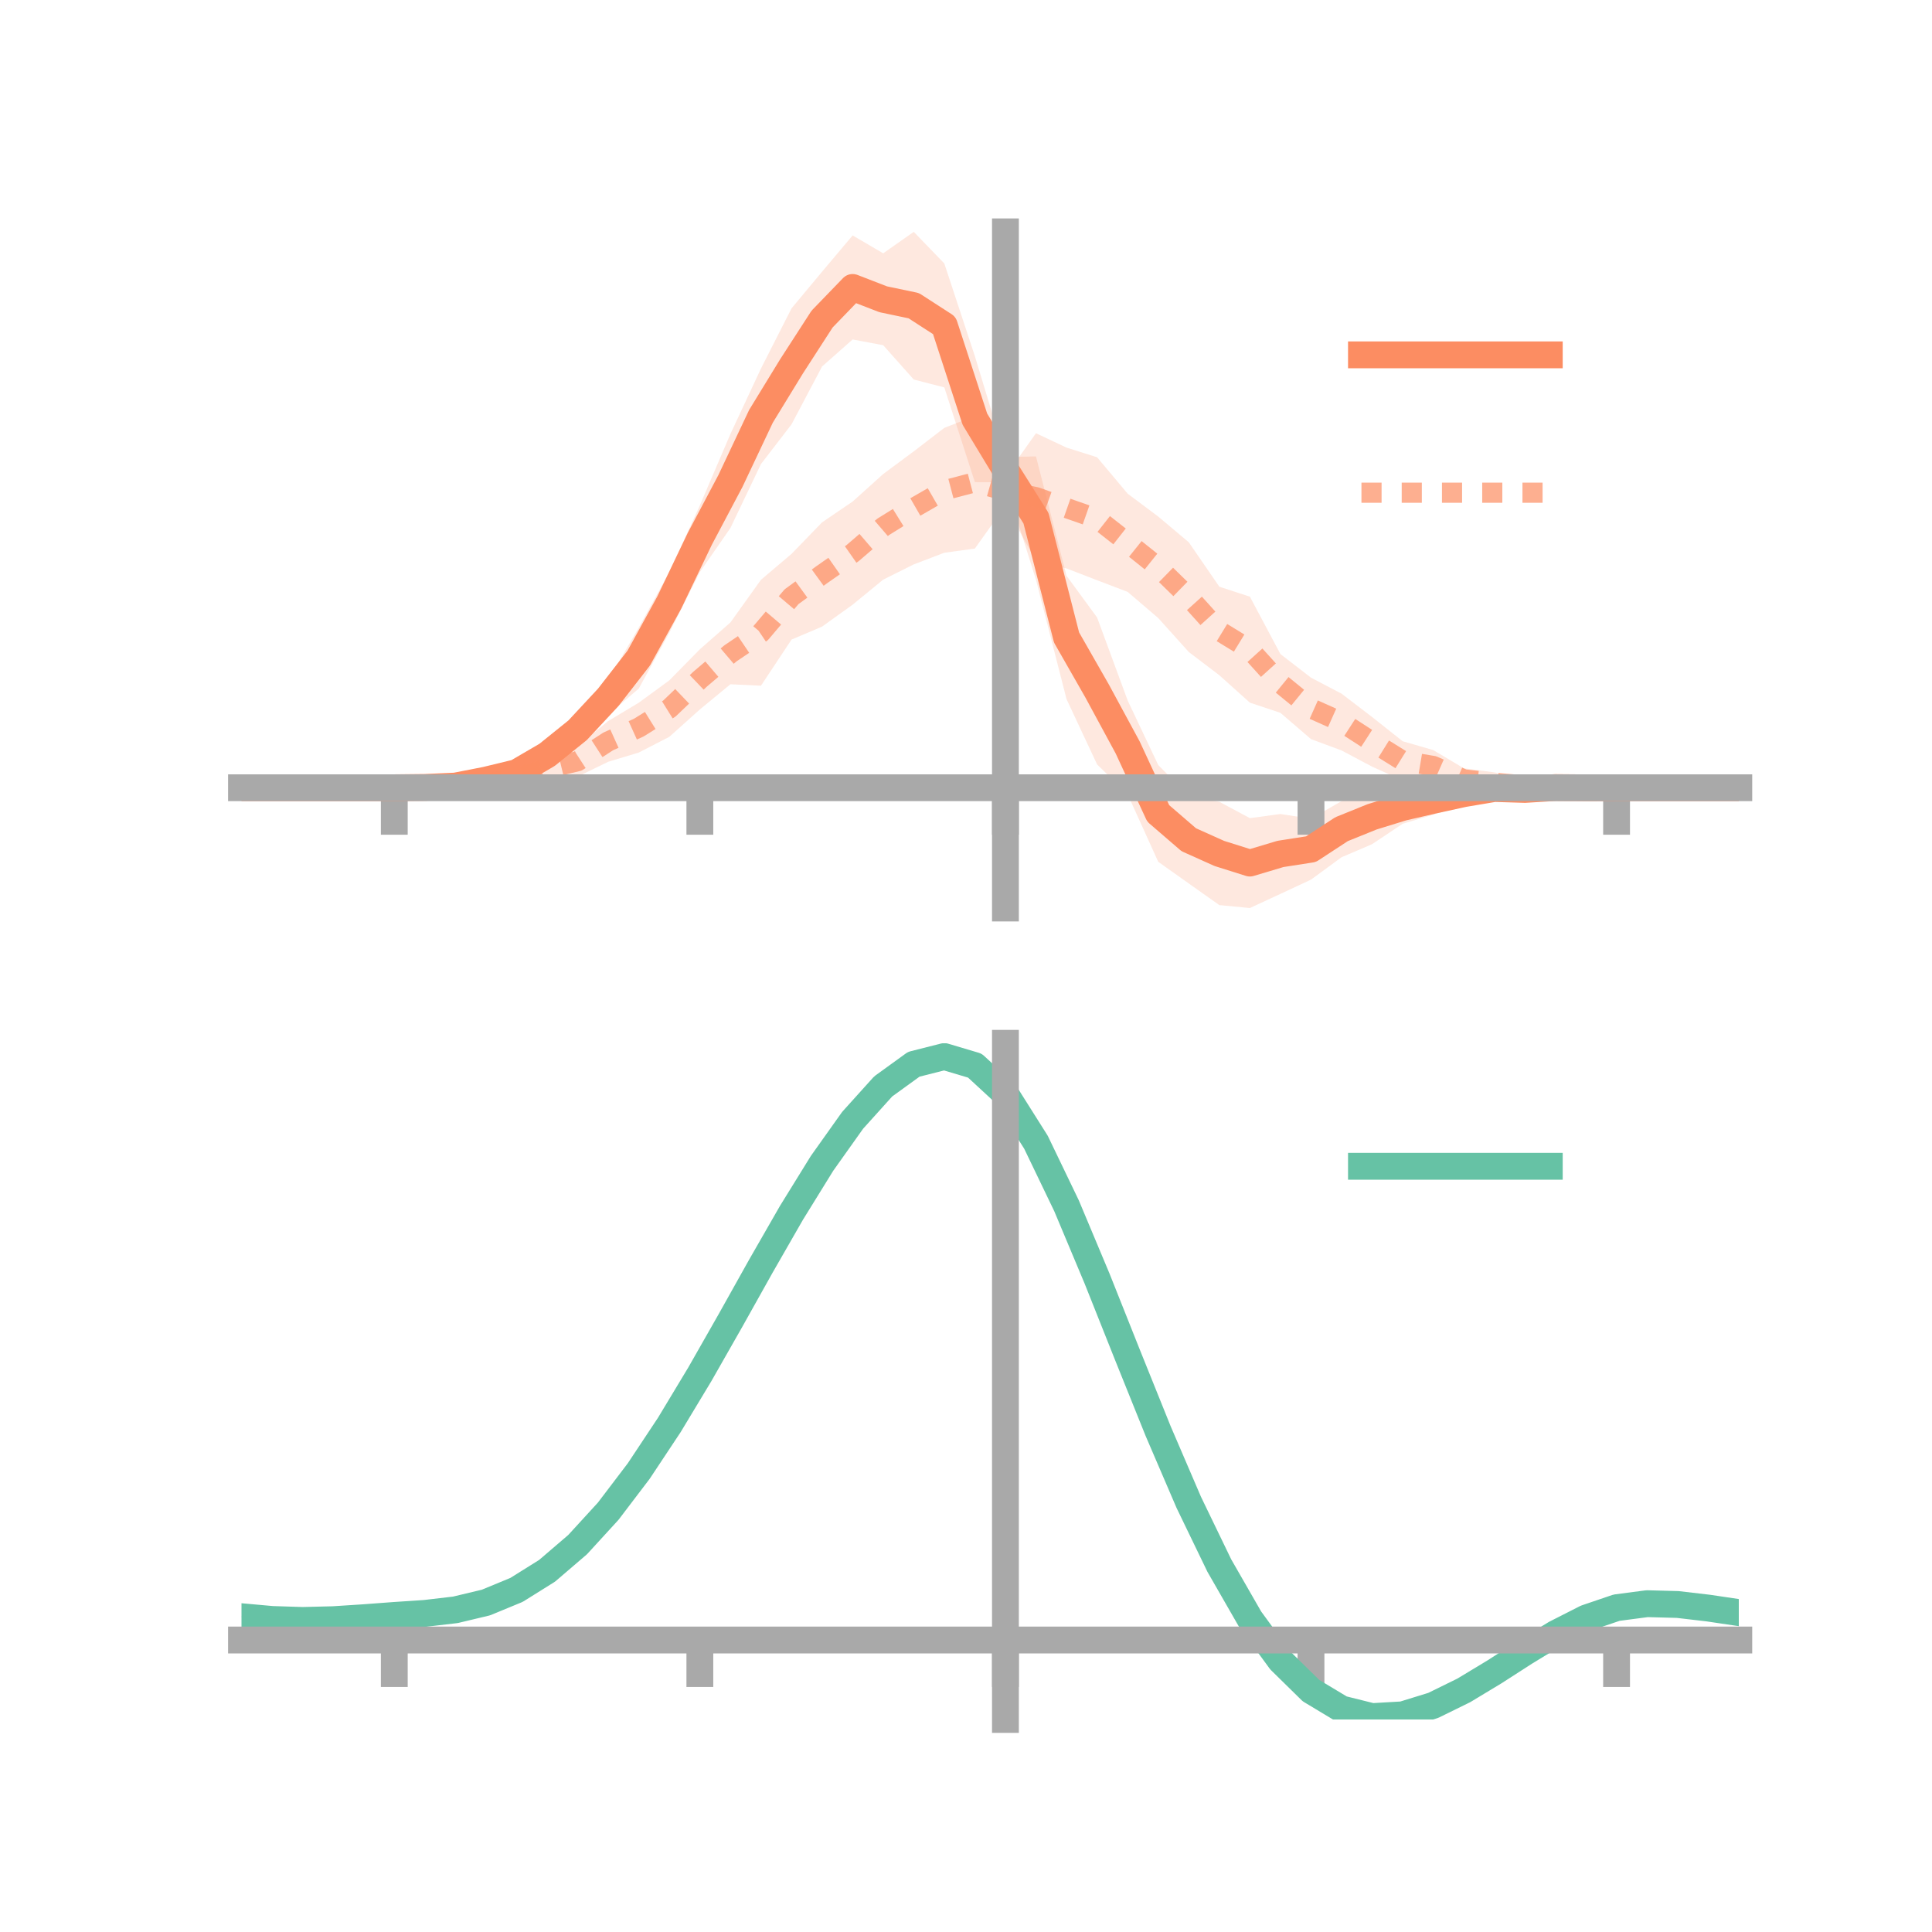 <?xml version="1.0" encoding="utf-8" standalone="no"?>
<!DOCTYPE svg PUBLIC "-//W3C//DTD SVG 1.1//EN"
  "http://www.w3.org/Graphics/SVG/1.1/DTD/svg11.dtd">
<!-- Created with matplotlib (https://matplotlib.org/) -->
<svg height="144pt" version="1.1" viewBox="0 0 144 144" width="144pt" xmlns="http://www.w3.org/2000/svg" xmlns:xlink="http://www.w3.org/1999/xlink">
 <defs>
  <style type="text/css">*{stroke-linecap:butt;stroke-linejoin:round;}</style>
 </defs>
 <g id="figure_1">
  <g id="patch_1">
   <path d="M 0 144 
L 144 144 
L 144 0 
L 0 0 
z
" style="fill:none;"/>
  </g>
  <g id="axes_1">
   <g id="patch_2">
    <path d="M 18 67.68 
L 129.6 67.68 
L 129.6 17.28 
L 18 17.28 
z
" style="fill:none;"/>
   </g>
   <g id="PolyCollection_1">
    <path clip-path="url(#p999d35c96a)" d="M 18 58.714 
L 18 58.714 
L 20.278 58.714 
L 22.555 58.714 
L 24.833 58.714 
L 27.11 58.714 
L 29.388 58.714 
L 31.665 58.619 
L 33.943 58.376 
L 36.22 57.784 
L 38.498 57.023 
L 40.776 55.404 
L 43.053 53.286 
L 45.331 50.691 
L 47.608 46.783 
L 49.886 42.649 
L 52.163 37.672 
L 54.441 32.348 
L 56.718 27.468 
L 58.996 22.985 
L 61.273 20.25 
L 63.551 17.547 
L 65.829 18.881 
L 68.106 17.28 
L 70.384 19.638 
L 72.661 26.547 
L 74.939 34.061 
L 77.216 34.02 
L 79.494 42.916 
L 81.771 46.024 
L 84.049 52.209 
L 86.327 57.019 
L 88.604 59.329 
L 90.882 59.762 
L 93.159 60.979 
L 95.437 60.671 
L 97.714 61.023 
L 99.992 59.71 
L 102.269 58.846 
L 104.547 58.959 
L 106.824 58.583 
L 109.102 58.34 
L 111.38 58.218 
L 113.657 58.485 
L 115.935 58.491 
L 118.212 58.65 
L 120.49 58.714 
L 122.767 58.714 
L 125.045 58.714 
L 127.322 58.714 
L 129.6 58.714 
L 129.6 58.714 
L 129.6 58.714 
L 127.322 58.714 
L 125.045 58.714 
L 122.767 58.714 
L 120.49 58.714 
L 118.212 58.79 
L 115.935 58.91 
L 113.657 59.193 
L 111.38 59.323 
L 109.102 59.967 
L 106.824 60.721 
L 104.547 61.398 
L 102.269 62.918 
L 99.992 63.894 
L 97.714 65.563 
L 95.437 66.624 
L 93.159 67.68 
L 90.882 67.461 
L 88.604 65.849 
L 86.327 64.232 
L 84.049 59.204 
L 81.771 56.976 
L 79.494 52.113 
L 77.216 43.215 
L 74.939 35.949 
L 72.661 35.936 
L 70.384 28.876 
L 68.106 28.287 
L 65.829 25.73 
L 63.551 25.302 
L 61.273 27.315 
L 58.996 31.628 
L 56.718 34.589 
L 54.441 39.354 
L 52.163 42.637 
L 49.886 47.163 
L 47.608 51.324 
L 45.331 53.269 
L 43.053 55.571 
L 40.776 57.122 
L 38.498 58.162 
L 36.22 58.505 
L 33.943 58.802 
L 31.665 58.761 
L 29.388 58.714 
L 27.11 58.714 
L 24.833 58.714 
L 22.555 58.714 
L 20.278 58.714 
L 18 58.714 
z
" style="fill:#fc8d62;fill-opacity:0.2;"/>
   </g>
   <g id="PolyCollection_2">
    <path clip-path="url(#p999d35c96a)" d="M 18 58.714 
L 18 58.714 
L 20.278 58.714 
L 22.555 58.714 
L 24.833 58.714 
L 27.11 58.714 
L 29.388 58.714 
L 31.665 58.601 
L 33.943 58.446 
L 36.22 57.985 
L 38.498 57.173 
L 40.776 56.395 
L 43.053 55.59 
L 45.331 53.744 
L 47.608 52.377 
L 49.886 50.712 
L 52.163 48.395 
L 54.441 46.395 
L 56.718 43.214 
L 58.996 41.283 
L 61.273 38.932 
L 63.551 37.382 
L 65.829 35.331 
L 68.106 33.643 
L 70.384 31.89 
L 72.661 31.003 
L 74.939 35.497 
L 77.216 32.291 
L 79.494 33.363 
L 81.771 34.082 
L 84.049 36.795 
L 86.327 38.501 
L 88.604 40.416 
L 90.882 43.729 
L 93.159 44.473 
L 95.437 48.752 
L 97.714 50.509 
L 99.992 51.702 
L 102.269 53.442 
L 104.547 55.248 
L 106.824 55.906 
L 109.102 57.263 
L 111.38 57.568 
L 113.657 58.122 
L 115.935 58.373 
L 118.212 58.619 
L 120.49 58.714 
L 122.767 58.714 
L 125.045 58.714 
L 127.322 58.714 
L 129.6 58.714 
L 129.6 58.714 
L 129.6 58.714 
L 127.322 58.714 
L 125.045 58.714 
L 122.767 58.714 
L 120.49 58.714 
L 118.212 58.809 
L 115.935 58.854 
L 113.657 58.955 
L 111.38 59.109 
L 109.102 58.915 
L 106.824 58.272 
L 104.547 58.169 
L 102.269 57.142 
L 99.992 55.934 
L 97.714 55.09 
L 95.437 53.131 
L 93.159 52.372 
L 90.882 50.328 
L 88.604 48.596 
L 86.327 46.065 
L 84.049 44.116 
L 81.771 43.248 
L 79.494 42.369 
L 77.216 41.814 
L 74.939 37.688 
L 72.661 40.887 
L 70.384 41.198 
L 68.106 42.067 
L 65.829 43.202 
L 63.551 45.068 
L 61.273 46.704 
L 58.996 47.671 
L 56.718 51.109 
L 54.441 51.001 
L 52.163 52.878 
L 49.886 54.92 
L 47.608 56.092 
L 45.331 56.779 
L 43.053 57.887 
L 40.776 58.178 
L 38.498 58.766 
L 36.22 58.856 
L 33.943 58.913 
L 31.665 58.789 
L 29.388 58.714 
L 27.11 58.714 
L 24.833 58.714 
L 22.555 58.714 
L 20.278 58.714 
L 18 58.714 
z
" style="fill:#fc8d62;fill-opacity:0.2;"/>
   </g>
   <g id="matplotlib.axis_1">
    <g id="xtick_1">
     <g id="line2d_1">
      <defs>
       <path d="M 0 0 
L 0 3.5 
" id="m18e1cbcee1" style="stroke:#a9a9a9;stroke-width:2;"/>
      </defs>
      <g>
       <use style="fill:#a9a9a9;stroke:#a9a9a9;stroke-width:2;" x="29.388" xlink:href="#m18e1cbcee1" y="58.714"/>
      </g>
     </g>
    </g>
    <g id="xtick_2">
     <g id="line2d_2">
      <g>
       <use style="fill:#a9a9a9;stroke:#a9a9a9;stroke-width:2;" x="52.163" xlink:href="#m18e1cbcee1" y="58.714"/>
      </g>
     </g>
    </g>
    <g id="xtick_3">
     <g id="line2d_3">
      <g>
       <use style="fill:#a9a9a9;stroke:#a9a9a9;stroke-width:2;" x="74.939" xlink:href="#m18e1cbcee1" y="58.714"/>
      </g>
     </g>
    </g>
    <g id="xtick_4">
     <g id="line2d_4">
      <g>
       <use style="fill:#a9a9a9;stroke:#a9a9a9;stroke-width:2;" x="97.714" xlink:href="#m18e1cbcee1" y="58.714"/>
      </g>
     </g>
    </g>
    <g id="xtick_5">
     <g id="line2d_5">
      <g>
       <use style="fill:#a9a9a9;stroke:#a9a9a9;stroke-width:2;" x="120.49" xlink:href="#m18e1cbcee1" y="58.714"/>
      </g>
     </g>
    </g>
   </g>
   <g id="matplotlib.axis_2"/>
   <g id="line2d_6">
    <path clip-path="url(#p999d35c96a)" d="M 18 58.714 
L 20.278 58.714 
L 22.555 58.714 
L 24.833 58.714 
L 27.11 58.714 
L 29.388 58.714 
L 31.665 58.69 
L 33.943 58.589 
L 36.22 58.144 
L 38.498 57.592 
L 40.776 56.263 
L 43.053 54.428 
L 45.331 51.98 
L 47.608 49.053 
L 49.886 44.906 
L 52.163 40.154 
L 54.441 35.851 
L 56.718 31.029 
L 58.996 27.307 
L 61.273 23.783 
L 63.551 21.425 
L 65.829 22.306 
L 68.106 22.784 
L 70.384 24.257 
L 72.661 31.241 
L 74.939 35.005 
L 77.216 38.618 
L 79.494 47.514 
L 81.771 51.5 
L 84.049 55.707 
L 86.327 60.626 
L 88.604 62.589 
L 90.882 63.611 
L 93.159 64.329 
L 95.437 63.647 
L 97.714 63.293 
L 99.992 61.802 
L 102.269 60.882 
L 104.547 60.179 
L 106.824 59.652 
L 109.102 59.154 
L 111.38 58.771 
L 113.657 58.839 
L 115.935 58.701 
L 118.212 58.72 
L 120.49 58.714 
L 122.767 58.714 
L 125.045 58.714 
L 127.322 58.714 
L 129.6 58.714 
" style="fill:none;stroke:#fc8d62;stroke-linecap:square;stroke-width:2;"/>
   </g>
   <g id="line2d_7">
    <path clip-path="url(#p999d35c96a)" d="M 18 58.714 
L 20.278 58.714 
L 22.555 58.714 
L 24.833 58.714 
L 27.11 58.714 
L 29.388 58.714 
L 31.665 58.695 
L 33.943 58.68 
L 36.22 58.421 
L 38.498 57.97 
L 40.776 57.286 
L 43.053 56.738 
L 45.331 55.262 
L 47.608 54.234 
L 49.886 52.816 
L 52.163 50.637 
L 54.441 48.698 
L 56.718 47.162 
L 58.996 44.477 
L 61.273 42.818 
L 63.551 41.225 
L 65.829 39.267 
L 68.106 37.855 
L 70.384 36.544 
L 72.661 35.945 
L 74.939 36.593 
L 77.216 37.053 
L 79.494 37.866 
L 81.771 38.665 
L 84.049 40.456 
L 86.327 42.283 
L 88.604 44.506 
L 90.882 47.029 
L 93.159 48.422 
L 95.437 50.941 
L 97.714 52.8 
L 99.992 53.818 
L 102.269 55.292 
L 104.547 56.708 
L 106.824 57.089 
L 109.102 58.089 
L 111.38 58.339 
L 113.657 58.539 
L 115.935 58.613 
L 118.212 58.714 
L 120.49 58.714 
L 122.767 58.714 
L 125.045 58.714 
L 127.322 58.714 
L 129.6 58.714 
" style="fill:none;stroke:#fc8d62;stroke-dasharray:1.5,1.5;stroke-dashoffset:0;stroke-opacity:0.7;stroke-width:1.5;"/>
   </g>
   <g id="patch_3">
    <path d="M 74.939 67.68 
L 74.939 17.28 
" style="fill:none;stroke:#a9a9a9;stroke-linecap:square;stroke-linejoin:miter;stroke-width:2;"/>
   </g>
   <g id="patch_4">
    <path d="M 129.6 67.68 
L 129.6 17.28 
" style="fill:none;"/>
   </g>
   <g id="patch_5">
    <path d="M 18 58.714 
L 129.6 58.714 
" style="fill:none;stroke:#a9a9a9;stroke-linecap:square;stroke-linejoin:miter;stroke-width:2;"/>
   </g>
   <g id="patch_6">
    <path d="M 18 17.28 
L 129.6 17.28 
" style="fill:none;"/>
   </g>
   <g id="legend_1">
    <g id="line2d_8">
     <path d="M 101.475 26.449 
L 115.475 26.449 
" style="fill:none;stroke:#fc8d62;stroke-linecap:square;stroke-width:2;"/>
    </g>
    <g id="line2d_9"/>
    <g id="text_1">
     <!--   -->
     <g transform="translate(121.075 28.899)scale(0.07 -0.07)">
      <defs>
       <path id="DejaVuSans-32"/>
      </defs>
      <use xlink:href="#DejaVuSans-32"/>
     </g>
    </g>
    <g id="line2d_10">
     <path d="M 101.475 36.724 
L 115.475 36.724 
" style="fill:none;stroke:#fc8d62;stroke-dasharray:1.5,1.5;stroke-dashoffset:0;stroke-opacity:0.7;stroke-width:1.5;"/>
    </g>
    <g id="line2d_11"/>
    <g id="text_2">
     <!--   -->
     <g transform="translate(121.075 39.174)scale(0.07 -0.07)">
      <use xlink:href="#DejaVuSans-32"/>
     </g>
    </g>
   </g>
  </g>
  <g id="axes_2">
   <g id="patch_7">
    <path d="M 18 128.16 
L 129.6 128.16 
L 129.6 77.76 
L 18 77.76 
z
" style="fill:none;"/>
   </g>
   <g id="PolyCollection_3">
    <path clip-path="url(#pc71d699562)" d="M 18 120.54 
L 18 120.46 
L 20.278 120.675 
L 22.555 120.749 
L 24.833 120.686 
L 27.11 120.529 
L 29.388 120.351 
L 31.665 120.195 
L 33.943 119.923 
L 36.22 119.372 
L 38.498 118.419 
L 40.776 116.971 
L 43.053 114.978 
L 45.331 112.433 
L 47.608 109.366 
L 49.886 105.846 
L 52.163 101.972 
L 54.441 97.874 
L 56.718 93.707 
L 58.996 89.645 
L 61.273 85.878 
L 63.551 82.605 
L 65.829 80.028 
L 68.106 78.348 
L 70.384 77.76 
L 72.661 78.451 
L 74.939 80.588 
L 77.216 84.252 
L 79.494 89.06 
L 81.771 94.574 
L 84.049 100.387 
L 86.327 106.138 
L 88.604 111.528 
L 90.882 116.323 
L 93.159 120.354 
L 95.437 123.519 
L 97.714 125.779 
L 99.992 127.159 
L 102.269 127.73 
L 104.547 127.603 
L 106.824 126.913 
L 109.102 125.813 
L 111.38 124.462 
L 113.657 123.024 
L 115.935 121.657 
L 118.212 120.514 
L 120.49 119.746 
L 122.767 119.449 
L 125.045 119.516 
L 127.322 119.791 
L 129.6 120.141 
L 129.6 120.247 
L 129.6 120.247 
L 127.322 119.921 
L 125.045 119.665 
L 122.767 119.609 
L 120.49 119.911 
L 118.212 120.691 
L 115.935 121.865 
L 113.657 123.28 
L 111.38 124.772 
L 109.102 126.171 
L 106.824 127.309 
L 104.547 128.022 
L 102.269 128.16 
L 99.992 127.597 
L 97.714 126.238 
L 95.437 124.029 
L 93.159 120.958 
L 90.882 117.06 
L 88.604 112.429 
L 86.327 107.221 
L 84.049 101.659 
L 81.771 96.031 
L 79.494 90.686 
L 77.216 86.022 
L 74.939 82.469 
L 72.661 80.402 
L 70.384 79.735 
L 68.106 80.303 
L 65.829 81.921 
L 63.551 84.395 
L 61.273 87.531 
L 58.996 91.133 
L 56.718 95.01 
L 54.441 98.982 
L 52.163 102.884 
L 49.886 106.57 
L 47.608 109.921 
L 45.331 112.842 
L 43.053 115.273 
L 40.776 117.185 
L 38.498 118.585 
L 36.22 119.514 
L 33.943 120.051 
L 31.665 120.313 
L 29.388 120.458 
L 27.11 120.621 
L 24.833 120.759 
L 22.555 120.807 
L 20.278 120.735 
L 18 120.54 
z
" style="fill:#66c2a5;fill-opacity:0.2;"/>
   </g>
   <g id="matplotlib.axis_3">
    <g id="xtick_6">
     <g id="line2d_12">
      <g>
       <use style="fill:#a9a9a9;stroke:#a9a9a9;stroke-width:2;" x="29.388" xlink:href="#m18e1cbcee1" y="122.238"/>
      </g>
     </g>
    </g>
    <g id="xtick_7">
     <g id="line2d_13">
      <g>
       <use style="fill:#a9a9a9;stroke:#a9a9a9;stroke-width:2;" x="52.163" xlink:href="#m18e1cbcee1" y="122.238"/>
      </g>
     </g>
    </g>
    <g id="xtick_8">
     <g id="line2d_14">
      <g>
       <use style="fill:#a9a9a9;stroke:#a9a9a9;stroke-width:2;" x="74.939" xlink:href="#m18e1cbcee1" y="122.238"/>
      </g>
     </g>
    </g>
    <g id="xtick_9">
     <g id="line2d_15">
      <g>
       <use style="fill:#a9a9a9;stroke:#a9a9a9;stroke-width:2;" x="97.714" xlink:href="#m18e1cbcee1" y="122.238"/>
      </g>
     </g>
    </g>
    <g id="xtick_10">
     <g id="line2d_16">
      <g>
       <use style="fill:#a9a9a9;stroke:#a9a9a9;stroke-width:2;" x="120.49" xlink:href="#m18e1cbcee1" y="122.238"/>
      </g>
     </g>
    </g>
   </g>
   <g id="matplotlib.axis_4"/>
   <g id="line2d_17">
    <path clip-path="url(#pc71d699562)" d="M 18 120.5 
L 20.278 120.705 
L 22.555 120.778 
L 24.833 120.722 
L 27.11 120.575 
L 29.388 120.405 
L 31.665 120.254 
L 33.943 119.987 
L 36.22 119.443 
L 38.498 118.502 
L 40.776 117.078 
L 43.053 115.126 
L 45.331 112.638 
L 47.608 109.643 
L 49.886 106.208 
L 52.163 102.428 
L 54.441 98.428 
L 56.718 94.358 
L 58.996 90.389 
L 61.273 86.705 
L 63.551 83.5 
L 65.829 80.974 
L 68.106 79.326 
L 70.384 78.748 
L 72.661 79.426 
L 74.939 81.529 
L 77.216 85.137 
L 79.494 89.873 
L 81.771 95.303 
L 84.049 101.023 
L 86.327 106.679 
L 88.604 111.978 
L 90.882 116.691 
L 93.159 120.656 
L 95.437 123.774 
L 97.714 126.009 
L 99.992 127.378 
L 102.269 127.945 
L 104.547 127.813 
L 106.824 127.111 
L 109.102 125.992 
L 111.38 124.617 
L 113.657 123.152 
L 115.935 121.761 
L 118.212 120.603 
L 120.49 119.828 
L 122.767 119.529 
L 125.045 119.59 
L 127.322 119.856 
L 129.6 120.194 
" style="fill:none;stroke:#66c2a5;stroke-linecap:square;stroke-width:2;"/>
   </g>
   <g id="patch_8">
    <path d="M 74.939 128.16 
L 74.939 77.76 
" style="fill:none;stroke:#a9a9a9;stroke-linecap:square;stroke-linejoin:miter;stroke-width:2;"/>
   </g>
   <g id="patch_9">
    <path d="M 129.6 128.16 
L 129.6 77.76 
" style="fill:none;"/>
   </g>
   <g id="patch_10">
    <path d="M 18 122.238 
L 129.6 122.238 
" style="fill:none;stroke:#a9a9a9;stroke-linecap:square;stroke-linejoin:miter;stroke-width:2;"/>
   </g>
   <g id="patch_11">
    <path d="M 18 77.76 
L 129.6 77.76 
" style="fill:none;"/>
   </g>
   <g id="legend_2">
    <g id="line2d_18">
     <path d="M 101.475 86.929 
L 115.475 86.929 
" style="fill:none;stroke:#66c2a5;stroke-linecap:square;stroke-width:2;"/>
    </g>
    <g id="line2d_19"/>
    <g id="text_3">
     <!--   -->
     <g transform="translate(121.075 89.379)scale(0.07 -0.07)">
      <use xlink:href="#DejaVuSans-32"/>
     </g>
    </g>
   </g>
  </g>
 </g>
 <defs>
  <clipPath id="p999d35c96a">
   <rect height="50.4" width="111.6" x="18" y="17.28"/>
  </clipPath>
  <clipPath id="pc71d699562">
   <rect height="50.4" width="111.6" x="18" y="77.76"/>
  </clipPath>
 </defs>
</svg>
